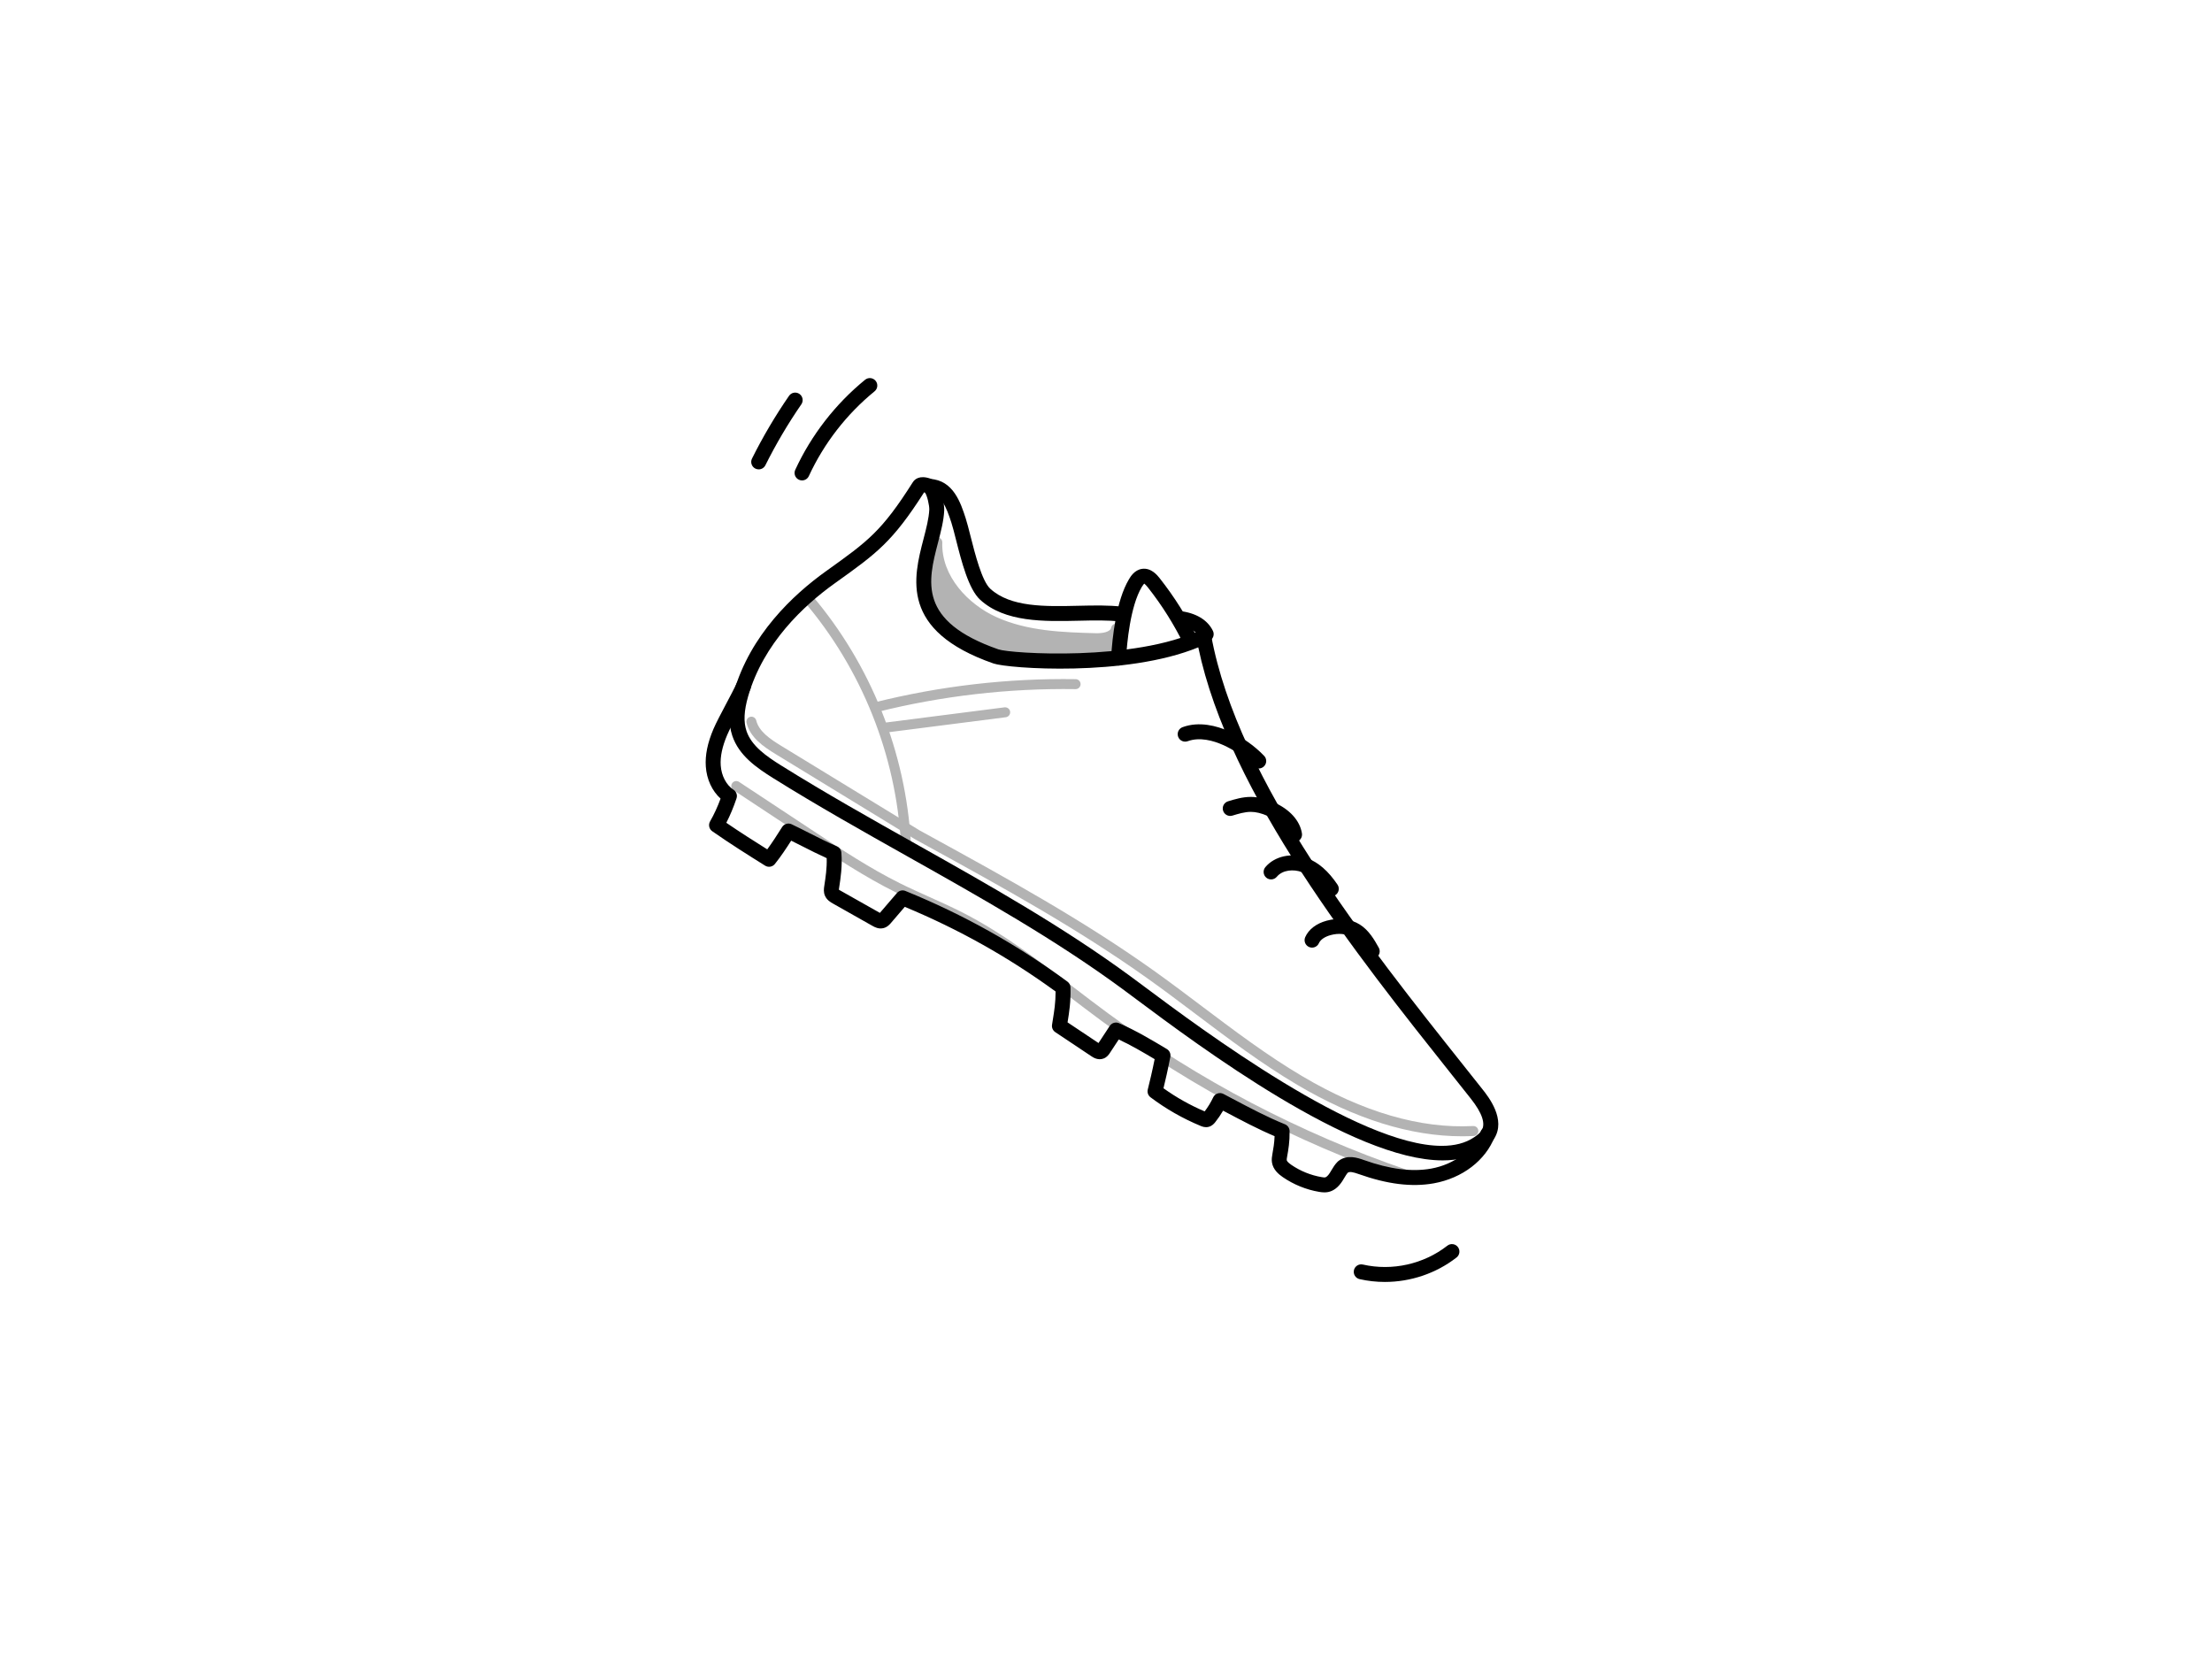 <svg xmlns="http://www.w3.org/2000/svg" xmlns:xlink="http://www.w3.org/1999/xlink" width="1024" zoomAndPan="magnify" viewBox="0 0 768 576" height="768" preserveAspectRatio="xMidYMid meet" version="1.0"><defs><clipPath id="fab89dfc60"><path d="M 470 431 L 507 431 L 507 445.152 L 470 445.152 Z M 470 431 " clip-rule="nonzero"/></clipPath></defs><path fill="#b3b3b3" d="M 487.902 409.539 C 488.621 409.539 489.293 409.086 489.539 408.371 C 489.848 407.465 489.367 406.48 488.465 406.172 C 451.262 393.383 416.328 375.078 384.641 351.766 C 380.629 348.816 376.594 345.73 372.691 342.742 C 360.637 333.516 348.168 323.977 334.391 316.926 C 330.539 314.957 326.547 313.16 322.688 311.43 C 319.316 309.914 315.832 308.348 312.48 306.68 C 302.016 301.477 292.078 294.91 282.469 288.559 L 256.586 271.461 C 255.793 270.934 254.715 271.152 254.188 271.949 C 253.66 272.75 253.883 273.82 254.676 274.348 L 280.559 291.445 C 290.254 297.855 300.285 304.48 310.941 309.781 C 314.352 311.477 317.867 313.059 321.266 314.586 C 325.086 316.301 329.039 318.078 332.809 320.008 C 346.312 326.914 358.652 336.355 370.586 345.488 C 374.5 348.484 378.551 351.586 382.59 354.555 C 414.559 378.074 449.805 396.539 487.34 409.441 C 487.523 409.508 487.715 409.539 487.902 409.539 Z M 487.902 409.539 " fill-opacity="1" fill-rule="nonzero"/><path fill="#b3b3b3" d="M 314.531 294.609 C 314.562 294.609 314.594 294.609 314.629 294.605 C 315.582 294.555 316.312 293.738 316.262 292.785 C 314.543 261.23 302.301 230.609 281.785 206.566 C 281.164 205.84 280.07 205.754 279.344 206.375 C 278.613 206.996 278.527 208.086 279.148 208.816 C 299.176 232.285 311.129 262.172 312.805 292.973 C 312.855 293.895 313.617 294.609 314.531 294.609 Z M 314.531 294.609 " fill-opacity="1" fill-rule="nonzero"/><path fill="#b3b3b3" d="M 303.891 247.32 C 304.031 247.32 304.172 247.305 304.312 247.27 C 326.891 241.605 350.137 238.922 373.418 239.262 C 374.352 239.297 375.16 238.512 375.176 237.555 C 375.191 236.602 374.426 235.816 373.469 235.801 C 349.871 235.441 326.344 238.176 303.473 243.914 C 302.543 244.145 301.98 245.086 302.215 246.012 C 302.41 246.797 303.117 247.32 303.891 247.32 Z M 303.891 247.32 " fill-opacity="1" fill-rule="nonzero"/><path fill="#b3b3b3" d="M 507.578 394.512 C 508.941 394.512 510.289 394.48 511.637 394.41 C 512.59 394.359 513.324 393.547 513.273 392.594 C 513.223 391.637 512.418 390.895 511.457 390.953 C 493.129 391.93 473.195 386.09 452.199 373.691 C 440.027 366.5 428.5 357.812 417.355 349.41 C 411.863 345.27 406.188 340.988 400.488 336.926 C 375.809 319.348 349.273 304.777 323.613 290.688 L 319.34 288.344 L 271.234 258.953 C 267.363 256.59 263.504 253.961 262.562 250.148 C 262.336 249.223 261.391 248.645 260.469 248.883 C 259.543 249.109 258.973 250.047 259.203 250.977 C 260.461 256.066 264.941 259.168 269.43 261.906 L 317.602 291.336 L 321.945 293.723 C 347.52 307.766 373.965 322.285 398.477 339.746 C 404.141 343.781 409.797 348.043 415.27 352.172 C 426.492 360.633 438.098 369.379 450.438 376.672 C 470.504 388.52 489.703 394.512 507.578 394.512 Z M 507.578 394.512 " fill-opacity="1" fill-rule="nonzero"/><path fill="#b3b3b3" d="M 307.703 254.316 C 307.773 254.316 307.852 254.309 307.926 254.301 L 349.215 249.02 C 350.16 248.898 350.832 248.031 350.711 247.082 C 350.59 246.137 349.727 245.484 348.773 245.586 L 307.484 250.867 C 306.535 250.988 305.863 251.855 305.988 252.805 C 306.098 253.68 306.844 254.316 307.703 254.316 Z M 307.703 254.316 " fill-opacity="1" fill-rule="nonzero"/><path fill="#b3b3b3" d="M 387.812 225.84 C 387.707 223.312 387.602 220.785 387.5 218.258 C 386.934 221.09 383.176 221.656 380.285 221.578 C 368.324 221.238 356.008 220.746 345.125 215.781 C 334.238 210.816 325.035 200.219 325.43 188.27 C 324.059 189.871 323.641 192.055 323.273 194.133 C 322.027 201.176 320.992 209.16 325.344 214.84 C 327.52 217.68 330.758 219.484 333.996 221.004 C 351.066 228.992 370.914 230.898 387.812 225.84 Z M 387.812 225.84 " fill-opacity="1" fill-rule="nonzero"/><path fill="#b3b3b3" d="M 367.949 230.395 C 374.949 230.395 381.824 229.441 388.309 227.5 C 389.066 227.273 389.57 226.562 389.539 225.77 L 389.227 218.184 C 389.191 217.309 388.504 216.598 387.633 216.531 C 386.766 216.457 385.973 217.059 385.801 217.918 C 385.496 219.445 382.762 219.926 380.332 219.848 C 369.277 219.535 356.746 219.18 345.844 214.207 C 336.262 209.836 326.77 200.141 327.16 188.328 C 327.184 187.59 326.742 186.922 326.055 186.656 C 325.371 186.395 324.59 186.586 324.113 187.145 C 322.395 189.152 321.938 191.746 321.57 193.832 C 320.254 201.273 319.242 209.727 323.969 215.891 C 326.422 219.094 330.043 221.062 333.262 222.57 C 344.332 227.75 356.309 230.395 367.949 230.395 Z M 386.023 224.555 C 369.863 229.016 351.258 227.168 334.73 219.438 C 331.891 218.105 328.719 216.398 326.719 213.785 C 323.145 209.125 323.625 202.562 324.699 196.055 C 327.547 205.801 335.941 213.496 344.406 217.355 C 355.945 222.621 369.414 223 380.234 223.309 C 382.527 223.379 384.457 223.055 385.934 222.398 Z M 386.023 224.555 " fill-opacity="1" fill-rule="nonzero"/><path fill="#000000" d="M 500.887 402.883 C 506.219 402.883 510.922 401.738 514.742 399.145 C 516.191 398.164 517.676 397.027 518.734 395.387 C 523.027 388.707 516.793 380.824 514.746 378.238 C 512.598 375.523 510.371 372.723 508.078 369.84 C 475.02 328.273 429.742 271.348 420.516 220.594 C 420.367 219.797 419.859 219.113 419.137 218.746 C 418.418 218.379 417.562 218.367 416.828 218.723 C 394.031 229.742 350.879 226.93 346.656 225.461 C 318.578 215.691 322.18 201.836 325.668 188.434 C 326.695 184.492 327.664 180.766 327.832 177.199 C 327.891 175.988 327.289 167.625 322.992 166.16 C 319.227 164.887 317.574 166.406 316.926 167.43 C 306.117 184.48 301.344 187.902 287.168 198.043 L 286.766 198.332 C 275.328 206.516 260.496 220.438 254.773 240.289 C 253 246.434 252.84 251.266 254.266 255.492 C 256.559 262.293 262.57 266.5 268.535 270.223 C 283.852 279.785 299.848 288.781 315.32 297.48 C 340.332 311.543 366.195 326.082 389.625 343.305 C 390.949 344.277 392.547 345.473 394.383 346.84 C 416.371 363.246 469.488 402.883 500.887 402.883 Z M 416.039 224.754 C 426.754 275.93 471.301 331.941 504.012 373.07 C 506.301 375.949 508.527 378.746 510.672 381.457 C 514.641 386.477 515.883 390.215 514.367 392.578 C 513.844 393.387 512.973 394.07 511.828 394.848 C 508.781 396.918 504.957 397.836 500.57 397.836 C 471.41 397.84 417.07 357.289 397.492 342.68 C 395.645 341.301 394.035 340.102 392.703 339.125 C 369.02 321.711 343.016 307.094 317.863 292.953 C 302.445 284.285 286.5 275.32 271.285 265.816 C 266.121 262.594 260.934 259.012 259.191 253.836 C 258.117 250.656 258.297 246.805 259.762 241.727 C 265.074 223.309 279.02 210.258 289.785 202.555 L 290.191 202.266 C 304.383 192.109 309.816 188.223 320.852 170.938 C 320.934 170.957 321.023 170.98 321.129 171.016 C 321.898 171.898 322.707 175.59 322.645 176.953 C 322.5 179.98 321.598 183.453 320.641 187.129 C 317.141 200.586 312.344 219.02 344.949 230.363 C 349.988 232.117 390.906 235.09 416.039 224.754 Z M 416.039 224.754 " fill-opacity="1" fill-rule="nonzero"/><path fill="#000000" d="M 418.789 222.77 C 419.168 222.77 419.551 222.688 419.91 222.516 C 421.203 221.895 421.75 220.344 421.129 219.051 C 419.297 215.23 415.199 212.777 409.594 212.141 C 408.188 211.961 406.883 213 406.719 214.426 C 406.559 215.848 407.582 217.133 409.008 217.297 C 411.672 217.598 415.125 218.539 416.445 221.297 C 416.895 222.227 417.824 222.77 418.789 222.77 Z M 418.789 222.77 " fill-opacity="1" fill-rule="nonzero"/><path fill="#000000" d="M 389.355 215.82 C 390.652 215.82 391.773 214.855 391.934 213.535 C 392.105 212.113 391.09 210.82 389.664 210.648 C 384.98 210.086 379.824 210.199 374.363 210.324 C 362.824 210.59 350.887 210.863 343.832 204.422 C 340.918 201.762 338.523 192.305 336.938 186.047 C 336.312 183.578 335.77 181.449 335.262 179.875 C 333.562 174.641 331 166.73 322.98 166.293 C 321.523 166.219 320.324 167.309 320.246 168.742 C 320.168 170.172 321.266 171.398 322.695 171.477 C 326.828 171.699 328.527 175.945 330.32 181.473 C 330.777 182.887 331.301 184.941 331.902 187.32 C 333.848 194.996 336.27 204.543 340.332 208.254 C 348.926 216.102 362.504 215.785 374.484 215.516 C 379.75 215.398 384.727 215.281 389.043 215.805 C 389.148 215.816 389.254 215.82 389.355 215.82 Z M 389.355 215.82 " fill-opacity="1" fill-rule="nonzero"/><path fill="#000000" d="M 476.438 332.891 C 476.867 332.891 477.305 332.785 477.707 332.559 C 478.957 331.859 479.402 330.277 478.699 329.027 C 477.199 326.344 475.324 323.004 472.094 320.977 C 468.938 319.004 464.746 318.527 460.602 319.664 C 457 320.652 454.359 322.676 453.172 325.367 C 452.59 326.68 453.184 328.215 454.496 328.793 C 455.809 329.371 457.34 328.777 457.922 327.469 C 458.461 326.246 459.938 325.227 461.977 324.668 C 464.727 323.914 467.41 324.176 469.336 325.379 C 471.441 326.699 472.891 329.281 474.172 331.562 C 474.645 332.414 475.531 332.891 476.438 332.891 Z M 476.438 332.891 " fill-opacity="1" fill-rule="nonzero"/><path fill="#000000" d="M 462.227 311.199 C 462.727 311.199 463.227 311.059 463.672 310.758 C 464.863 309.961 465.18 308.348 464.383 307.156 C 461.23 302.465 457.781 299.449 453.844 297.945 C 448.539 295.926 442.57 297.207 439.332 301.066 C 438.41 302.168 438.555 303.801 439.652 304.723 C 440.754 305.645 442.391 305.5 443.312 304.402 C 445.363 301.953 449.23 301.742 451.992 302.797 C 454.895 303.906 457.535 306.277 460.07 310.051 C 460.57 310.797 461.391 311.199 462.227 311.199 Z M 462.227 311.199 " fill-opacity="1" fill-rule="nonzero"/><path fill="#000000" d="M 449.465 292.348 C 449.602 292.348 449.738 292.336 449.879 292.316 C 451.293 292.09 452.258 290.758 452.031 289.344 C 451.32 284.879 447.734 280.934 442.191 278.523 C 439.34 277.289 436.758 276.688 434.285 276.684 L 434.266 276.684 C 431.395 276.684 428.73 277.496 426.375 278.211 C 425.004 278.629 424.23 280.078 424.648 281.449 C 425.066 282.824 426.523 283.598 427.887 283.176 C 429.992 282.539 432.168 281.875 434.266 281.875 L 434.281 281.875 C 436.027 281.875 437.938 282.34 440.121 283.285 C 441.957 284.086 446.297 286.355 446.902 290.16 C 447.105 291.438 448.211 292.348 449.465 292.348 Z M 449.465 292.348 " fill-opacity="1" fill-rule="nonzero"/><path fill="#000000" d="M 437.031 266.82 C 437.68 266.82 438.328 266.578 438.832 266.094 C 439.867 265.098 439.895 263.453 438.898 262.422 C 435.438 258.828 431.188 255.863 426.621 253.852 C 422.52 252.047 416.414 250.344 410.594 252.465 C 409.246 252.957 408.555 254.445 409.047 255.793 C 409.539 257.141 411.027 257.832 412.379 257.34 C 416.57 255.809 421.297 257.18 424.523 258.602 C 428.48 260.344 432.16 262.91 435.16 266.023 C 435.668 266.555 436.352 266.82 437.031 266.82 Z M 437.031 266.82 " fill-opacity="1" fill-rule="nonzero"/><path fill="#000000" d="M 388.367 231.066 C 389.734 231.066 390.879 230.004 390.957 228.621 C 391.27 223.391 392.418 210.492 396.43 203.777 C 396.949 202.91 397.215 202.691 397.305 202.633 C 397.281 202.684 397.699 202.883 398.547 203.957 C 403.43 210.145 407.66 216.875 411.125 223.969 C 411.754 225.254 413.309 225.789 414.598 225.16 C 415.887 224.531 416.418 222.98 415.789 221.691 C 412.168 214.266 407.738 207.219 402.625 200.742 C 401.891 199.816 399.664 196.988 396.414 197.52 C 393.867 197.941 392.539 200.168 391.973 201.117 C 387.539 208.539 386.188 221.344 385.773 228.316 C 385.691 229.746 386.781 230.977 388.215 231.059 C 388.266 231.062 388.316 231.066 388.367 231.066 Z M 388.367 231.066 " fill-opacity="1" fill-rule="nonzero"/><path fill="#000000" d="M 459.852 413.992 C 460.27 413.992 460.699 413.957 461.141 413.867 C 463.016 413.488 464.66 412.223 466.035 410.102 C 466.277 409.73 466.504 409.352 466.73 408.969 C 467.145 408.266 467.543 407.602 467.984 407.129 C 468.68 406.688 469.945 406.996 471.742 407.633 C 481.656 411.16 490.172 412.211 497.781 410.852 C 507.711 409.074 515.824 402.875 518.949 394.672 C 519.461 393.332 518.785 391.836 517.449 391.324 C 516.109 390.812 514.605 391.484 514.098 392.824 C 511.652 399.234 504.891 404.305 496.867 405.742 C 490.172 406.938 482.52 405.953 473.48 402.742 C 471.469 402.027 467.727 400.699 464.664 403.125 C 464.594 403.184 464.523 403.242 464.461 403.305 C 463.484 404.258 462.836 405.352 462.262 406.32 C 462.07 406.641 461.883 406.965 461.68 407.277 C 461.117 408.145 460.543 408.691 460.105 408.781 C 459.789 408.848 459.203 408.75 458.891 408.695 C 455.129 408.062 451.48 406.586 448.336 404.426 C 447.039 403.531 446.785 403.023 446.75 402.801 C 446.715 402.566 446.801 402.074 446.871 401.676 C 447.328 399.117 447.793 396.492 447.746 392.715 C 447.73 391.668 447.09 390.73 446.117 390.34 C 440.004 387.875 434.012 384.699 427.664 381.34 L 424.777 379.812 C 424.148 379.484 423.414 379.422 422.746 379.648 C 422.074 379.871 421.523 380.359 421.223 381 C 420.406 382.723 419.41 384.359 418.258 385.875 C 413.215 383.734 408.414 381.035 403.957 377.84 C 404.668 374.922 405.422 371.691 406.34 366.945 C 406.551 365.871 406.062 364.785 405.129 364.227 C 399.902 361.094 394.52 357.863 388.52 355.238 C 387.355 354.734 386.004 355.137 385.309 356.191 L 381.398 362.137 L 370.652 354.961 C 370.668 354.863 370.684 354.766 370.699 354.668 C 371.215 351.5 371.797 347.91 371.68 342.852 C 371.656 342.047 371.266 341.297 370.617 340.82 C 353 327.883 334.602 317.586 314.367 309.336 C 313.336 308.91 312.141 309.199 311.414 310.051 L 305.496 316.949 C 305.492 316.949 305.492 316.949 305.488 316.945 L 291.719 309.172 C 291.617 309.113 291.406 308.996 291.25 308.895 C 291.266 308.746 291.293 308.566 291.309 308.461 C 291.887 304.676 292.488 300.762 292.125 296.027 C 292.051 295.07 291.453 294.23 290.57 293.844 C 287.32 292.434 284.09 290.797 280.969 289.219 C 278.914 288.176 276.879 287.148 274.863 286.188 C 273.676 285.625 272.258 286.035 271.555 287.141 C 269.828 289.867 268.188 292.449 266.387 294.895 C 261.77 291.996 257.027 288.992 252.176 285.672 C 253.52 283.055 254.664 280.309 255.715 277.195 C 256.094 276.07 255.66 274.832 254.664 274.188 C 252.18 272.578 250.484 269.359 250.234 265.785 C 250.02 262.68 250.762 259.184 252.508 255.098 C 253.32 253.199 255.027 249.969 256.684 246.844 C 258.211 243.953 259.656 241.223 260.473 239.406 C 261.062 238.098 260.477 236.562 259.172 235.973 C 257.859 235.383 256.324 235.969 255.738 237.277 C 254.988 238.945 253.516 241.727 252.094 244.414 C 250.387 247.633 248.629 250.965 247.73 253.059 C 245.656 257.918 244.781 262.195 245.055 266.145 C 245.363 270.605 247.242 274.621 250.184 277.273 C 249.113 280.184 247.961 282.684 246.527 285.203 C 245.867 286.367 246.199 287.844 247.301 288.613 C 253.629 293.027 259.73 296.852 265.633 300.547 C 266.75 301.246 268.215 301 269.039 299.969 C 271.109 297.379 272.945 294.613 274.695 291.875 C 275.996 292.52 277.305 293.18 278.621 293.848 C 281.344 295.23 284.148 296.652 287.027 297.953 C 287.129 301.438 286.664 304.48 286.176 307.68 C 286.059 308.441 285.867 309.715 286.426 311.004 C 287.082 312.52 288.438 313.281 289.164 313.691 L 302.934 321.469 C 303.621 321.855 305.043 322.66 306.73 322.238 C 308.094 321.898 308.918 320.938 309.359 320.422 L 314.137 314.852 C 332.895 322.652 350.055 332.285 366.5 344.242 C 366.496 348.156 366.027 351.039 365.574 353.836 C 365.465 354.5 365.359 355.152 365.262 355.809 C 365.113 356.805 365.551 357.797 366.387 358.352 L 378.895 366.707 C 379.531 367.133 381.223 368.273 383.199 367.5 C 384.391 367.035 385.012 366.094 385.344 365.586 L 388.426 360.898 C 392.793 362.957 396.906 365.355 400.891 367.738 C 399.98 372.273 399.23 375.324 398.5 378.289 C 398.254 379.293 398.629 380.355 399.461 380.98 C 404.82 385.016 410.684 388.359 416.883 390.926 C 417.375 391.129 418.395 391.547 419.605 391.246 C 420.879 390.938 421.609 390.012 421.922 389.621 C 422.926 388.363 423.84 387.023 424.656 385.621 L 425.234 385.926 C 431.145 389.059 436.754 392.027 442.535 394.473 C 442.445 396.895 442.113 398.777 441.762 400.75 C 441.629 401.504 441.449 402.512 441.621 403.609 C 442.016 406.117 443.965 407.719 445.391 408.699 C 449.156 411.289 453.527 413.059 458.031 413.816 C 458.609 413.914 459.215 413.992 459.852 413.992 Z M 459.852 413.992 " fill-opacity="1" fill-rule="nonzero"/><path fill="#000000" d="M 278.469 166.801 C 279.449 166.801 280.391 166.242 280.828 165.293 C 286.062 153.945 293.953 143.773 303.641 135.871 C 304.754 134.969 304.918 133.332 304.012 132.223 C 303.109 131.113 301.469 130.945 300.359 131.852 C 290.062 140.246 281.676 151.059 276.109 163.121 C 275.512 164.422 276.078 165.965 277.383 166.562 C 277.734 166.727 278.105 166.801 278.469 166.801 Z M 278.469 166.801 " fill-opacity="1" fill-rule="nonzero"/><path fill="#000000" d="M 263.418 162.965 C 264.371 162.965 265.289 162.438 265.742 161.527 C 269.387 154.219 273.586 147.102 278.223 140.379 C 279.039 139.199 278.738 137.582 277.559 136.77 C 276.379 135.957 274.762 136.254 273.949 137.434 C 269.172 144.355 264.848 151.684 261.094 159.211 C 260.453 160.496 260.977 162.055 262.262 162.695 C 262.633 162.879 263.027 162.965 263.418 162.965 Z M 263.418 162.965 " fill-opacity="1" fill-rule="nonzero"/><g clip-path="url(#fab89dfc60)"><path fill="#000000" d="M 480.824 445.086 C 489.75 445.086 498.625 442.125 505.711 436.59 C 506.84 435.703 507.039 434.074 506.156 432.945 C 505.27 431.812 503.641 431.613 502.512 432.5 C 494.309 438.906 483.352 441.359 473.191 439.047 C 471.793 438.73 470.402 439.602 470.082 441 C 469.766 442.398 470.641 443.789 472.039 444.109 C 474.93 444.766 477.883 445.086 480.824 445.086 Z M 480.824 445.086 " fill-opacity="1" fill-rule="nonzero"/></g></svg>